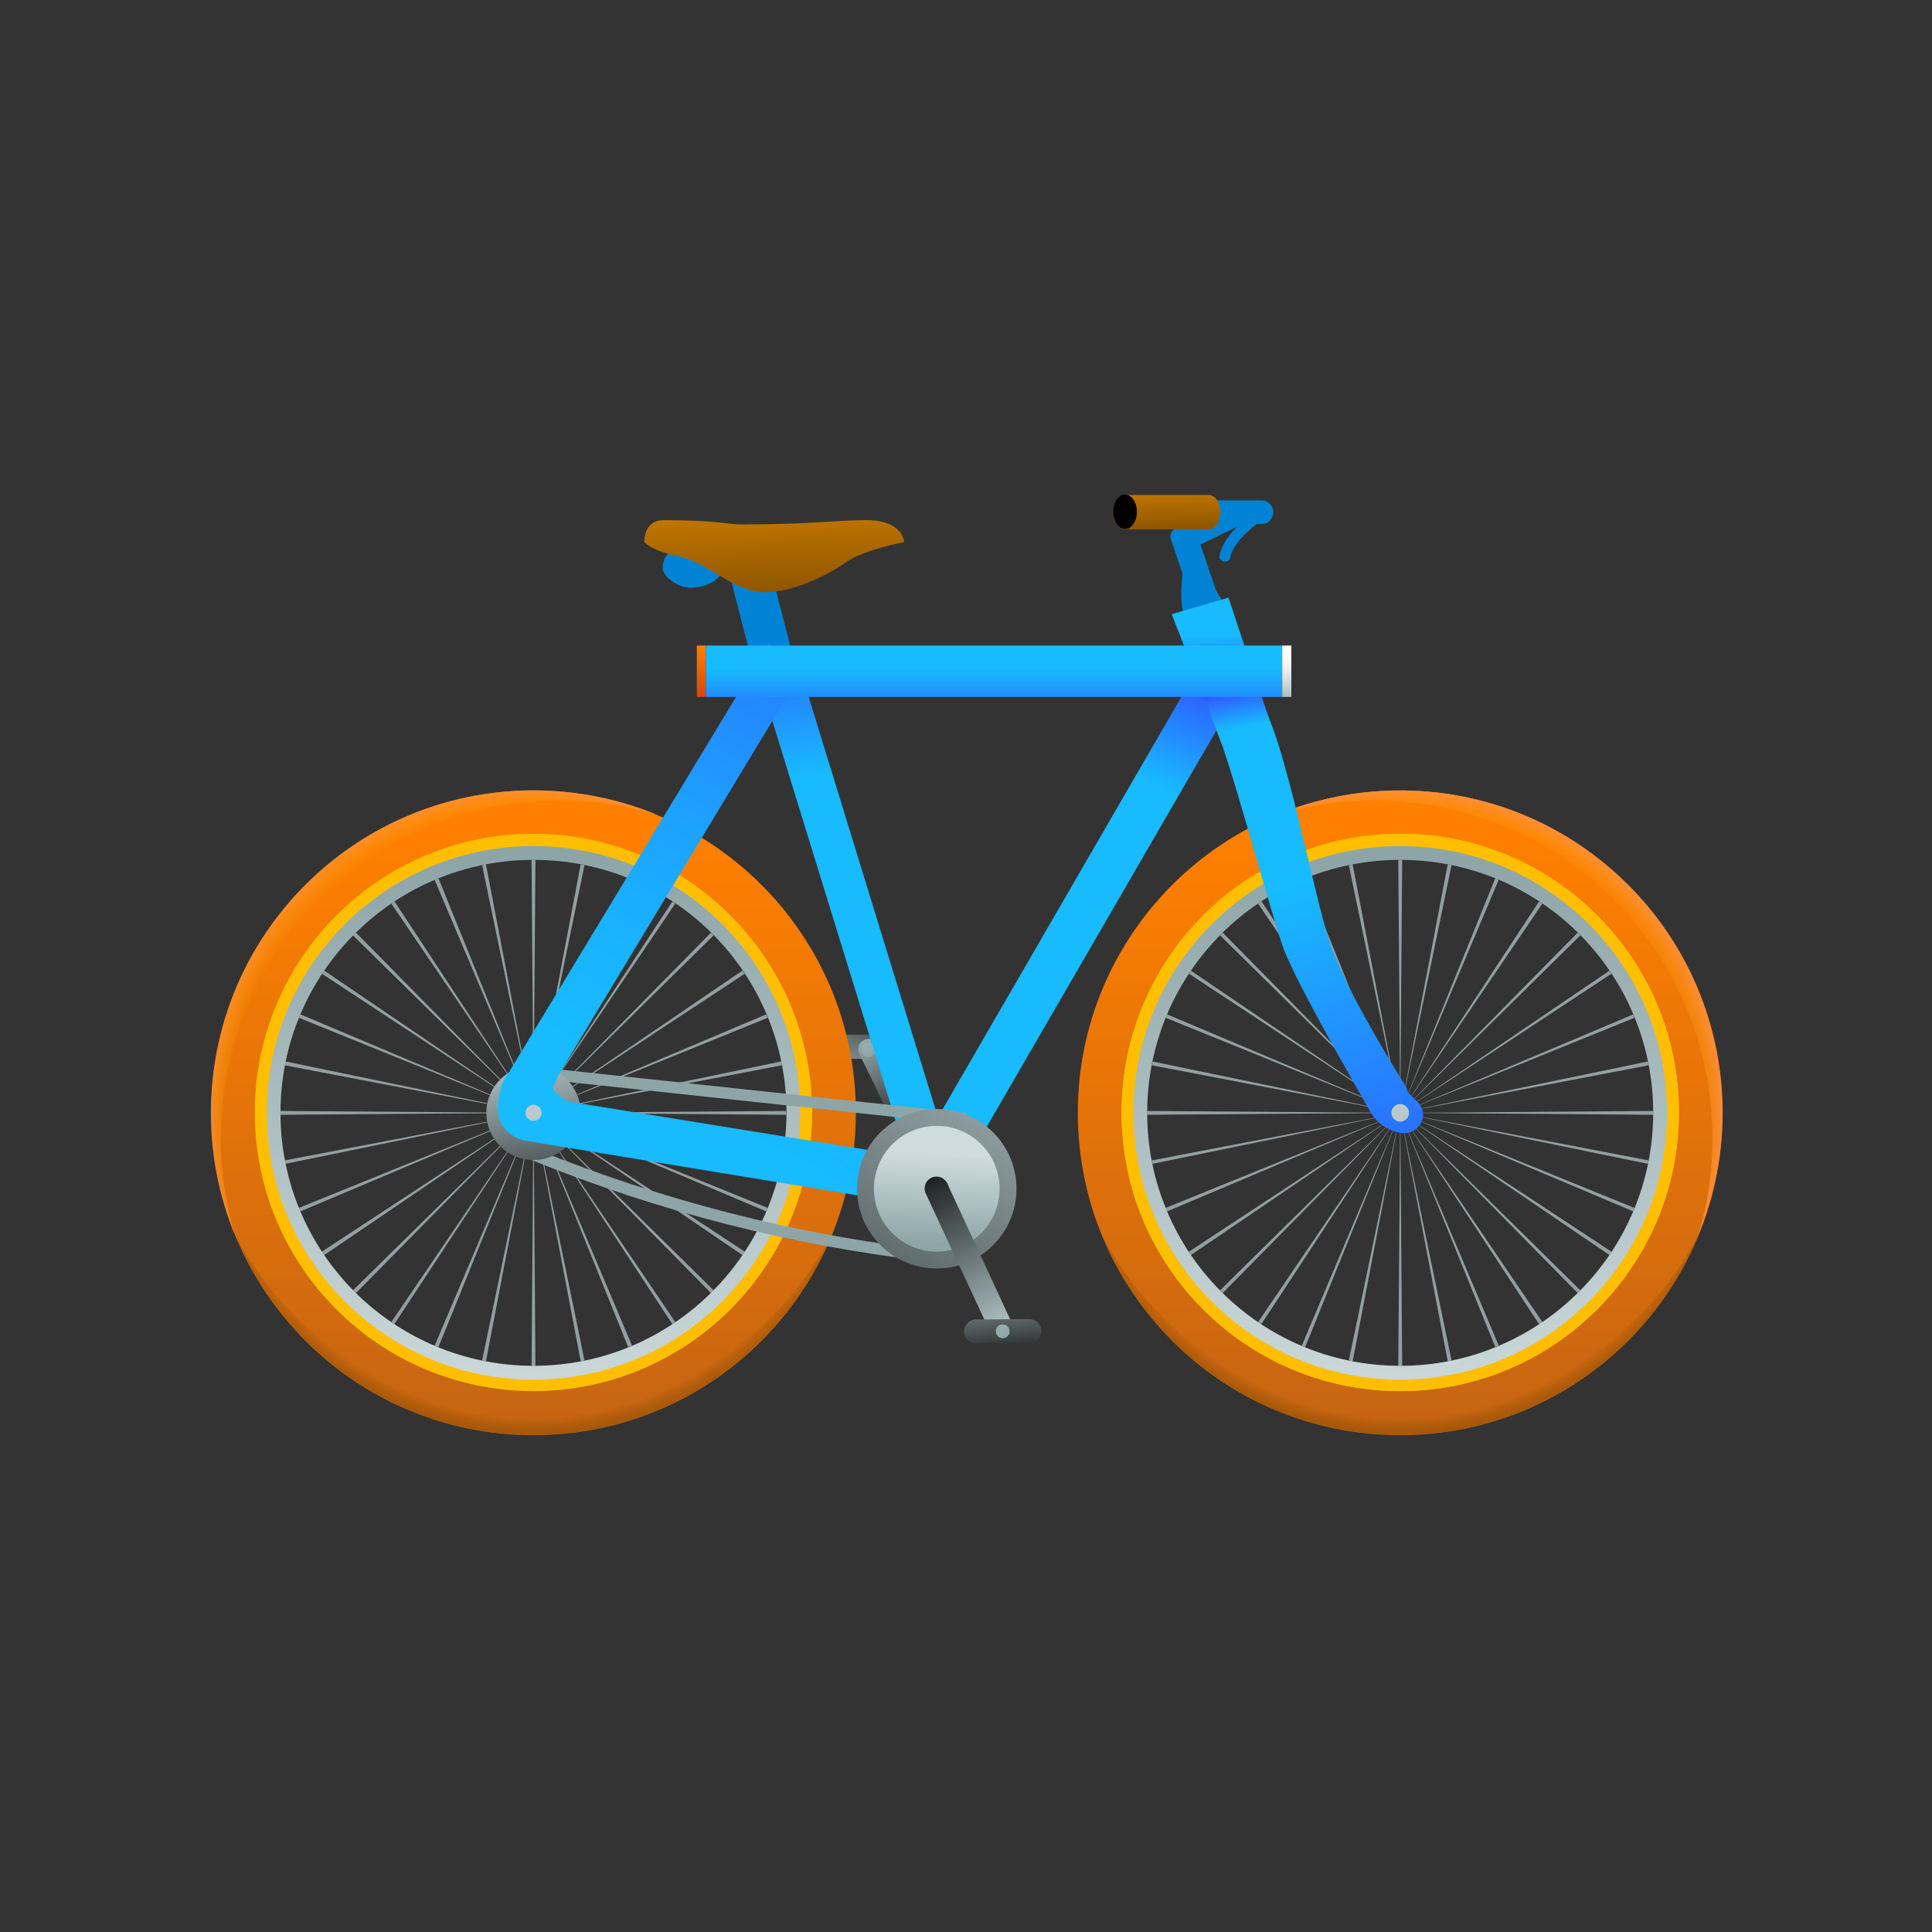 <svg width="64px" height="64px" viewBox="-2.4 -2.4 28.80 28.80" fill="none" xmlns="http://www.w3.org/2000/svg"><rect x="-2.4" y="-2.4" width="28.80" height="28.80" fill="#333333" stroke="none"/><g id="SVGRepo_bgCarrier" stroke-width="0"></g><g id="SVGRepo_tracerCarrier" stroke-linecap="round" stroke-linejoin="round"></g><g id="SVGRepo_iconCarrier"> <path d="M18.473 9.383C15.822 9.383 13.667 11.531 13.667 14.188C13.667 16.846 15.816 18.994 18.473 18.994C21.124 18.994 23.279 16.846 23.279 14.188C23.279 11.531 21.124 9.383 18.473 9.383ZM18.473 18.108C16.307 18.108 14.553 16.354 14.553 14.188C14.553 12.023 16.307 10.268 18.473 10.268C20.639 10.268 22.393 12.023 22.393 14.188C22.393 16.354 20.639 18.108 18.473 18.108Z" fill="url(#paint0_linear)"></path> <path d="M18.473 10.029C16.176 10.029 14.319 11.892 14.319 14.183C14.319 16.48 16.181 18.337 18.473 18.337C20.764 18.337 22.627 16.474 22.627 14.183C22.627 11.892 20.77 10.029 18.473 10.029ZM18.473 18.126C16.296 18.126 14.536 16.36 14.536 14.189C14.536 12.012 16.302 10.252 18.473 10.252C20.644 10.252 22.41 12.017 22.41 14.189C22.41 16.366 20.65 18.126 18.473 18.126Z" fill="#FFBF00"></path> <path d="M18.473 18.68C16.559 18.68 14.896 17.611 14.039 16.04C14.764 17.771 16.473 18.989 18.473 18.989C20.467 18.989 22.181 17.771 22.907 16.04C22.05 17.617 20.387 18.68 18.473 18.68Z" fill="url(#paint1_radial)"></path> <path d="M10.176 13.023H10.97C11.067 13.023 11.153 13.103 11.153 13.201C11.153 13.298 11.073 13.383 10.976 13.383H10.181C10.084 13.383 9.999 13.303 9.999 13.206C9.999 13.103 10.079 13.023 10.176 13.023Z" fill="url(#paint2_linear)"></path> <path d="M18.473 14.189L22.244 14.161V14.218L18.473 14.189Z" fill="#939FA1"></path> <path d="M14.701 14.161L18.473 14.189L14.701 14.218V14.161Z" fill="#939FA1"></path> <path d="M18.473 14.189L18.502 17.96H18.444L18.473 14.189Z" fill="#939FA1"></path> <path d="M18.502 10.418L18.473 14.189L18.444 10.418H18.502Z" fill="#939FA1"></path> <path d="M18.473 14.189L21.158 16.835L21.118 16.875L18.473 14.189Z" fill="#939FA1"></path> <path d="M15.827 11.503L18.473 14.189L15.787 11.543L15.827 11.503Z" fill="#939FA1"></path> <path d="M18.473 14.189L15.827 16.875L15.787 16.835L18.473 14.189Z" fill="#939FA1"></path> <path d="M21.158 11.543L18.473 14.189L21.118 11.503L21.158 11.543Z" fill="#939FA1"></path> <path d="M18.473 14.189L21.947 12.721L21.964 12.772L18.473 14.189Z" fill="#939FA1"></path> <path d="M14.976 15.606L18.473 14.189L14.998 15.658L14.976 15.606Z" fill="#939FA1"></path> <path d="M18.473 14.189L19.941 17.657L19.89 17.68L18.473 14.189Z" fill="#939FA1"></path> <path d="M17.056 10.692L18.473 14.189L17.004 10.715L17.056 10.692Z" fill="#939FA1"></path> <path d="M18.473 14.189L21.964 15.606L21.947 15.658L18.473 14.189Z" fill="#939FA1"></path> <path d="M14.998 12.721L18.473 14.189L14.976 12.772L14.998 12.721Z" fill="#939FA1"></path> <path d="M18.473 14.189L17.056 17.68L17.004 17.663L18.473 14.189Z" fill="#939FA1"></path> <path d="M19.941 10.715L18.473 14.189L19.89 10.692L19.941 10.715Z" fill="#939FA1"></path> <path d="M18.473 14.189L22.164 13.423L22.175 13.48L18.473 14.189Z" fill="#939FA1"></path> <path d="M14.77 14.898L18.473 14.189L14.781 14.949L14.77 14.898Z" fill="#939FA1"></path> <path d="M18.473 14.189L19.238 17.88L19.181 17.892L18.473 14.189Z" fill="#939FA1"></path> <path d="M17.764 10.486L18.473 14.189L17.707 10.497L17.764 10.486Z" fill="#939FA1"></path> <path d="M18.473 14.189L21.621 16.258L21.593 16.309L18.473 14.189Z" fill="#939FA1"></path> <path d="M15.352 12.069L18.473 14.189L15.324 12.115L15.352 12.069Z" fill="#939FA1"></path> <path d="M18.473 14.189L16.404 17.337L16.353 17.309L18.473 14.189Z" fill="#939FA1"></path> <path d="M20.593 11.069L18.473 14.189L20.541 11.04L20.593 11.069Z" fill="#939FA1"></path> <path d="M18.473 14.189L21.593 12.069L21.621 12.115L18.473 14.189Z" fill="#939FA1"></path> <path d="M15.324 16.258L18.473 14.189L15.352 16.309L15.324 16.258Z" fill="#939FA1"></path> <path d="M18.473 14.189L20.593 17.309L20.541 17.337L18.473 14.189Z" fill="#939FA1"></path> <path d="M16.404 11.034L18.473 14.188L16.353 11.069L16.404 11.034Z" fill="#939FA1"></path> <path d="M18.473 14.189L22.175 14.898L22.164 14.949L18.473 14.189Z" fill="#939FA1"></path> <path d="M14.781 13.423L18.473 14.189L14.77 13.48L14.781 13.423Z" fill="#939FA1"></path> <path d="M18.473 14.189L17.764 17.892L17.707 17.88L18.473 14.189Z" fill="#939FA1"></path> <path d="M19.238 10.497L18.473 14.189L19.181 10.486L19.238 10.497Z" fill="#939FA1"></path> <path d="M5.553 14.189L9.318 14.161V14.218L5.553 14.189Z" fill="#939FA1"></path> <path d="M1.781 14.161L5.553 14.189L1.781 14.218V14.161Z" fill="#939FA1"></path> <path d="M5.553 14.189L5.582 17.96H5.524L5.553 14.189Z" fill="#939FA1"></path> <path d="M5.582 10.418L5.553 14.189L5.524 10.418H5.582Z" fill="#939FA1"></path> <path d="M5.553 14.189L8.238 16.835L8.198 16.875L5.553 14.189Z" fill="#939FA1"></path> <path d="M2.907 11.503L5.553 14.189L2.861 11.543L2.907 11.503Z" fill="#939FA1"></path> <path d="M5.553 14.189L2.907 16.875L2.861 16.835L5.553 14.189Z" fill="#939FA1"></path> <path d="M8.238 11.543L5.553 14.189L8.198 11.503L8.238 11.543Z" fill="#939FA1"></path> <path d="M5.553 14.189L9.021 12.721L9.044 12.772L5.553 14.189Z" fill="#939FA1"></path> <path d="M2.056 15.606L5.553 14.189L2.079 15.658L2.056 15.606Z" fill="#939FA1"></path> <path d="M5.553 14.189L7.021 17.657L6.964 17.68L5.553 14.189Z" fill="#939FA1"></path> <path d="M4.136 10.692L5.553 14.189L4.078 10.715L4.136 10.692Z" fill="#939FA1"></path> <path d="M5.553 14.189L9.044 15.606L9.021 15.658L5.553 14.189Z" fill="#939FA1"></path> <path d="M2.079 12.721L5.553 14.189L2.056 12.772L2.079 12.721Z" fill="#939FA1"></path> <path d="M5.553 14.189L4.136 17.68L4.078 17.663L5.553 14.189Z" fill="#939FA1"></path> <path d="M7.021 10.715L5.553 14.189L6.964 10.692L7.021 10.715Z" fill="#939FA1"></path> <path d="M5.553 14.189L9.244 13.423L9.256 13.48L5.553 14.189Z" fill="#939FA1"></path> <path d="M1.844 14.898L5.553 14.189L1.856 14.949L1.844 14.898Z" fill="#939FA1"></path> <path d="M5.553 14.189L6.313 17.88L6.256 17.892L5.553 14.189Z" fill="#939FA1"></path> <path d="M4.844 10.486L5.553 14.189L4.787 10.497L4.844 10.486Z" fill="#939FA1"></path> <path d="M5.553 14.189L8.702 16.258L8.667 16.309L5.553 14.189Z" fill="#939FA1"></path> <path d="M2.433 12.069L5.553 14.189L2.398 12.115L2.433 12.069Z" fill="#939FA1"></path> <path d="M5.553 14.189L3.479 17.337L3.433 17.309L5.553 14.189Z" fill="#939FA1"></path> <path d="M7.667 11.069L5.553 14.189L7.622 11.04L7.667 11.069Z" fill="#939FA1"></path> <path d="M5.553 14.189L8.667 12.069L8.702 12.115L5.553 14.189Z" fill="#939FA1"></path> <path d="M2.398 16.258L5.553 14.189L2.433 16.309L2.398 16.258Z" fill="#939FA1"></path> <path d="M5.553 14.189L7.667 17.309L7.622 17.337L5.553 14.189Z" fill="#939FA1"></path> <path d="M3.479 11.034L5.553 14.188L3.433 11.069L3.479 11.034Z" fill="#939FA1"></path> <path d="M5.553 14.189L9.256 14.898L9.244 14.949L5.553 14.189Z" fill="#939FA1"></path> <path d="M1.856 13.423L5.553 14.189L1.844 13.48L1.856 13.423Z" fill="#939FA1"></path> <path d="M5.553 14.189L4.844 17.892L4.787 17.88L5.553 14.189Z" fill="#939FA1"></path> <path d="M6.313 10.497L5.553 14.189L6.256 10.486L6.313 10.497Z" fill="#939FA1"></path> <path d="M5.553 9.383C2.901 9.383 0.747 11.531 0.747 14.188C0.747 16.846 2.896 18.994 5.553 18.994C8.21 18.994 10.358 16.846 10.358 14.188C10.358 11.531 8.204 9.383 5.553 9.383ZM5.553 18.108C3.387 18.108 1.633 16.354 1.633 14.188C1.633 12.023 3.387 10.268 5.553 10.268C7.718 10.268 9.473 12.023 9.473 14.188C9.473 16.354 7.713 18.108 5.553 18.108Z" fill="url(#paint3_linear)"></path> <path d="M5.553 10.029C3.256 10.029 1.398 11.892 1.398 14.183C1.398 16.48 3.261 18.337 5.553 18.337C7.844 18.337 9.707 16.474 9.707 14.183C9.707 11.892 7.844 10.029 5.553 10.029ZM5.553 18.126C3.376 18.126 1.616 16.36 1.616 14.189C1.616 12.012 3.381 10.252 5.553 10.252C7.724 10.252 9.49 12.017 9.49 14.189C9.49 16.366 7.724 18.126 5.553 18.126Z" fill="#FFBF00"></path> <path d="M5.553 10.212C3.359 10.212 1.576 11.995 1.576 14.189C1.576 16.383 3.359 18.166 5.553 18.166C7.747 18.166 9.53 16.383 9.53 14.189C9.53 11.989 7.747 10.212 5.553 10.212ZM5.553 17.96C3.473 17.96 1.781 16.275 1.781 14.189C1.781 12.109 3.467 10.418 5.553 10.418C7.639 10.418 9.324 12.103 9.324 14.189C9.319 16.269 7.633 17.96 5.553 17.96Z" fill="url(#paint4_linear)"></path> <path d="M5.553 18.68C3.639 18.68 1.976 17.611 1.119 16.04C1.844 17.771 3.553 18.989 5.553 18.989C7.547 18.989 9.262 17.771 9.987 16.04C9.13 17.617 7.467 18.68 5.553 18.68Z" fill="url(#paint5_radial)"></path> <path d="M18.473 10.029C16.176 10.029 14.319 11.892 14.319 14.183C14.319 16.48 16.181 18.337 18.473 18.337C20.764 18.337 22.627 16.474 22.627 14.183C22.627 11.892 20.77 10.029 18.473 10.029ZM18.473 18.126C16.296 18.126 14.536 16.36 14.536 14.189C14.536 12.012 16.302 10.252 18.473 10.252C20.644 10.252 22.41 12.017 22.41 14.189C22.41 16.366 20.65 18.126 18.473 18.126Z" fill="#FFBF00"></path> <path d="M18.473 10.212C16.279 10.212 14.496 11.995 14.496 14.189C14.496 16.383 16.279 18.166 18.473 18.166C20.667 18.166 22.45 16.383 22.45 14.189C22.45 11.989 20.667 10.212 18.473 10.212ZM18.473 17.96C16.393 17.96 14.701 16.275 14.701 14.189C14.701 12.109 16.387 10.418 18.473 10.418C20.558 10.418 22.244 12.103 22.244 14.189C22.244 16.269 20.553 17.96 18.473 17.96Z" fill="url(#paint6_linear)"></path> <path d="M11.364 15.269L10.41 13.309C10.37 13.229 10.404 13.137 10.484 13.103C10.564 13.063 10.656 13.098 10.69 13.178L11.644 15.137L11.364 15.269Z" fill="url(#paint7_linear)"></path> <path d="M10.547 13.355C10.604 13.355 10.65 13.309 10.65 13.252C10.65 13.195 10.604 13.149 10.547 13.149C10.49 13.149 10.444 13.195 10.444 13.252C10.444 13.309 10.49 13.355 10.547 13.355Z" fill="url(#paint8_linear)"></path> <path d="M11.559 15.434C11.618 15.434 11.667 15.386 11.667 15.326C11.667 15.266 11.618 15.217 11.559 15.217C11.499 15.217 11.45 15.266 11.45 15.326C11.45 15.386 11.499 15.434 11.559 15.434Z" fill="#FB9261"></path> <path d="M11.678 15.486L11.141 15.017L15.667 7.2L16.204 7.674L11.678 15.486Z" fill="url(#paint9_linear)"></path> <path d="M11.21 15.149L8.827 7.418L9.444 7.303L11.821 15.035L11.21 15.149Z" fill="url(#paint10_linear)"></path> <path d="M7.616 5.8C7.49 5.897 7.479 6 7.479 6.08C7.479 6.166 7.667 6.36 7.896 6.36C8.124 6.36 8.37 6.246 8.41 6.017C8.456 5.795 7.616 5.8 7.616 5.8Z" fill="#0083D4"></path> <path d="M9.501 15.983L8.976 15.846C8.959 15.88 8.941 15.921 8.924 15.955L9.45 16.092C9.473 16.058 9.49 16.018 9.501 15.983Z" fill="#B34F20"></path> <path d="M11.564 16.503C11.53 16.503 11.496 16.503 11.461 16.497C11.41 16.492 11.359 16.486 11.307 16.474L11.347 16.28C11.387 16.292 11.433 16.297 11.473 16.297C11.501 16.297 11.53 16.303 11.559 16.303C12.061 16.303 12.496 15.915 12.541 15.406C12.564 15.143 12.484 14.886 12.313 14.686C12.141 14.486 11.907 14.36 11.644 14.337L11.661 14.143C11.976 14.172 12.261 14.32 12.461 14.56C12.661 14.8 12.759 15.109 12.73 15.423C12.684 16.04 12.17 16.503 11.564 16.503Z" fill="#FB9261"></path> <path d="M11.907 16.457L11.456 16.406C9.421 16.172 7.421 15.663 5.524 14.892L5.507 14.886L5.381 14.766L5.501 14.64L5.604 14.737C7.484 15.497 9.461 16.006 11.479 16.234L11.93 16.286L11.907 16.457Z" fill="#8EA5A8"></path> <path d="M5.548 13.501L5.53 13.671L11.99 14.363L12.008 14.193L5.548 13.501Z" fill="#8EA5A8"></path> <path d="M5.553 14.892C5.941 14.892 6.256 14.577 6.256 14.189C6.256 13.8 5.941 13.486 5.553 13.486C5.165 13.486 4.85 13.8 4.85 14.189C4.85 14.577 5.165 14.892 5.553 14.892Z" fill="url(#paint11_linear)"></path> <path d="M5.553 14.429C5.685 14.429 5.793 14.321 5.793 14.189C5.793 14.056 5.685 13.949 5.553 13.949C5.42 13.949 5.313 14.056 5.313 14.189C5.313 14.321 5.42 14.429 5.553 14.429Z" fill="#FB9261"></path> <path d="M5.553 14.32C5.625 14.32 5.684 14.262 5.684 14.189C5.684 14.117 5.625 14.058 5.553 14.058C5.48 14.058 5.421 14.117 5.421 14.189C5.421 14.262 5.48 14.32 5.553 14.32Z" fill="#2684FF"></path> <path d="M8.758 7.263L8.381 5.795L8.981 5.686L9.444 7.469L8.758 7.263Z" fill="#0083D4"></path> <path d="M15.616 6.874C15.536 6.874 15.456 6.823 15.427 6.743L15.05 5.623C15.05 5.623 15.016 5.497 15.193 5.446C15.359 5.4 15.421 5.497 15.421 5.497L15.799 6.617C15.833 6.72 15.776 6.829 15.673 6.869C15.662 6.869 15.639 6.874 15.616 6.874Z" fill="#0083D4"></path> <path d="M16.404 5.412H15.621C15.524 5.412 15.444 5.332 15.444 5.235C15.444 5.138 15.524 5.058 15.621 5.058H16.404C16.502 5.058 16.581 5.138 16.581 5.235C16.581 5.332 16.502 5.412 16.404 5.412Z" fill="#0083D4"></path> <path d="M7.204 5.68C7.204 5.554 7.256 5.354 7.49 5.354C8.33 5.354 8.404 5.417 8.656 5.417C9.73 5.417 9.999 5.354 10.53 5.354C10.804 5.354 11.044 5.452 11.079 5.68C11.079 5.68 10.484 5.795 10.227 5.972C9.976 6.149 9.456 6.429 8.999 6.429C8.541 6.429 8.141 5.977 7.713 5.892C7.296 5.806 7.204 5.68 7.204 5.68Z" fill="url(#paint12_linear)"></path> <path d="M8.124 7.223H7.987V7.989H8.124V7.223Z" fill="url(#paint13_linear)"></path> <path d="M16.85 7.223H16.713V7.989H16.85V7.223Z" fill="url(#paint14_linear)"></path> <path d="M11.564 15.486C11.473 15.486 11.398 15.411 11.398 15.32C11.398 15.229 11.473 15.154 11.564 15.154C11.656 15.154 11.73 15.229 11.73 15.32C11.724 15.411 11.656 15.486 11.564 15.486ZM11.564 15.177C11.484 15.177 11.416 15.246 11.416 15.326C11.416 15.406 11.484 15.474 11.564 15.474C11.644 15.474 11.713 15.406 11.713 15.326C11.713 15.246 11.644 15.177 11.564 15.177Z" fill="#F1F1F1"></path> <path d="M6.056 14.018C5.867 13.903 5.839 13.829 5.839 13.812C5.839 13.812 5.839 13.812 5.839 13.806L5.861 13.777L5.907 13.658L9.57 7.589L9.056 7.189L5.187 13.583C5.056 13.72 5.027 14 5.021 14.12C5.021 14.452 5.296 14.583 5.444 14.606L12.004 15.686L12.13 15L6.056 14.018Z" fill="url(#paint15_linear)"></path> <path d="M5.553 14.309C5.619 14.309 5.673 14.255 5.673 14.189C5.673 14.123 5.619 14.069 5.553 14.069C5.486 14.069 5.433 14.123 5.433 14.189C5.433 14.255 5.486 14.309 5.553 14.309Z" fill="url(#paint16_linear)"></path> <path d="M18.73 14.023L18.616 13.914C18.587 13.88 18.581 13.869 18.581 13.863C18.576 13.84 18.564 13.811 18.524 13.743C18.215 13.246 17.661 12.32 17.433 11.68C17.341 11.423 17.221 10.909 17.09 10.366C16.913 9.623 16.713 8.783 16.53 8.343L16.501 8.269L15.753 8.514L15.781 8.6C15.93 9.011 16.158 9.8 16.358 10.497C16.495 10.971 16.627 11.417 16.707 11.669C16.861 12.131 17.616 13.451 17.981 14.091L18.033 14.183C18.118 14.331 18.261 14.434 18.433 14.48C18.433 14.48 18.484 14.491 18.535 14.491C18.558 14.491 18.576 14.491 18.598 14.486C18.707 14.457 18.787 14.371 18.81 14.263C18.827 14.183 18.793 14.086 18.73 14.023Z" fill="url(#paint17_linear)"></path> <path d="M18.473 14.32C18.545 14.32 18.604 14.262 18.604 14.189C18.604 14.117 18.545 14.058 18.473 14.058C18.4 14.058 18.341 14.117 18.341 14.189C18.341 14.262 18.4 14.32 18.473 14.32Z" fill="url(#paint18_linear)"></path> <path d="M15.244 6.029C15.244 6.029 15.153 6.577 15.267 6.812C15.381 7.046 15.747 6.697 15.747 6.697L15.855 6.612L15.467 5.972L15.244 6.029Z" fill="#0083D4"></path> <path d="M15.913 6.509L15.067 6.755L15.393 7.595H15.45C15.667 7.595 15.89 7.612 16.164 7.657L16.301 7.68L15.913 6.509Z" fill="url(#paint19_linear)"></path> <path d="M16.244 7.497L16.193 7.492C15.913 7.452 15.678 7.429 15.45 7.429H15.324L15.81 8.686L16.558 8.434L16.244 7.497Z" fill="url(#paint20_linear)"></path> <path d="M15.861 5.972C15.856 5.972 15.85 5.972 15.844 5.972C15.799 5.96 15.77 5.92 15.781 5.874C15.827 5.646 16.038 5.446 16.187 5.32L16.113 5.309C16.067 5.303 16.038 5.263 16.044 5.217C16.05 5.172 16.09 5.143 16.136 5.149L16.416 5.189C16.45 5.194 16.479 5.217 16.484 5.252C16.49 5.286 16.479 5.32 16.444 5.337C16.439 5.337 15.998 5.617 15.941 5.903C15.936 5.949 15.901 5.972 15.861 5.972Z" fill="#0083D4"></path> <path d="M15.267 5.812C15.204 5.812 15.147 5.778 15.119 5.72C15.079 5.64 15.113 5.543 15.193 5.503L16.05 5.086C16.13 5.046 16.227 5.08 16.267 5.16C16.307 5.24 16.273 5.338 16.193 5.378L15.336 5.795C15.313 5.806 15.29 5.812 15.267 5.812Z" fill="#0083D4"></path> <path d="M11.564 16.509C12.221 16.509 12.753 15.977 12.753 15.32C12.753 14.664 12.221 14.132 11.564 14.132C10.908 14.132 10.376 14.664 10.376 15.32C10.376 15.977 10.908 16.509 11.564 16.509Z" fill="url(#paint21_linear)"></path> <path d="M11.564 16.258C12.082 16.258 12.501 15.838 12.501 15.32C12.501 14.803 12.082 14.383 11.564 14.383C11.046 14.383 10.627 14.803 10.627 15.32C10.627 15.838 11.046 16.258 11.564 16.258Z" fill="url(#paint22_linear)"></path> <path d="M11.564 15.497C11.662 15.497 11.742 15.418 11.742 15.32C11.742 15.222 11.662 15.143 11.564 15.143C11.466 15.143 11.387 15.222 11.387 15.32C11.387 15.418 11.466 15.497 11.564 15.497Z" fill="#2684FF"></path> <path d="M16.713 7.223H8.124V7.989H16.713V7.223Z" fill="url(#paint23_linear)"></path> <path d="M15.616 5.492H14.37C14.273 5.492 14.193 5.378 14.193 5.235C14.193 5.092 14.273 4.978 14.37 4.978H15.616C15.713 4.978 15.793 5.092 15.793 5.235C15.793 5.378 15.719 5.492 15.616 5.492Z" fill="url(#paint24_linear)"></path> <path d="M14.37 4.972C14.273 4.972 14.193 5.086 14.193 5.229C14.193 5.372 14.273 5.486 14.37 5.486C14.467 5.486 14.547 5.372 14.547 5.229C14.547 5.086 14.467 4.972 14.37 4.972Z" fill="#000000"></path> <path d="M12.707 17.372L11.73 15.263C11.713 15.217 11.678 15.178 11.633 15.155C11.541 15.115 11.438 15.155 11.398 15.246C11.376 15.303 11.381 15.366 11.41 15.412L12.387 17.515L12.707 17.372Z" fill="url(#paint25_linear)"></path> <path d="M12.947 17.623L12.153 17.629C12.056 17.629 11.97 17.549 11.97 17.452C11.97 17.355 12.05 17.269 12.147 17.269L12.941 17.263C13.039 17.263 13.124 17.343 13.124 17.44C13.124 17.543 13.044 17.623 12.947 17.623Z" fill="url(#paint26_linear)"></path> <path d="M12.547 17.549C12.604 17.549 12.65 17.503 12.65 17.446C12.65 17.389 12.604 17.343 12.547 17.343C12.49 17.343 12.444 17.389 12.444 17.446C12.444 17.503 12.49 17.549 12.547 17.549Z" fill="url(#paint27_linear)"></path> <path d="M2.37 11.012C1.016 12.366 0.593 14.297 1.101 16.012C0.387 14.274 0.741 12.2 2.153 10.789C3.564 9.377 5.633 9.029 7.376 9.737C5.656 9.234 3.724 9.657 2.37 11.012Z" fill="url(#paint28_radial)"></path> <path d="M21.867 10.789C20.524 9.446 18.593 9.069 16.913 9.64C16.913 9.651 16.919 9.657 16.919 9.669C18.564 9.28 20.364 9.726 21.65 11.006C23.004 12.36 23.427 14.291 22.919 16.006C23.633 14.274 23.279 12.2 21.867 10.789Z" fill="url(#paint29_radial)"></path> <defs> <linearGradient id="paint0_linear" x1="18.473" y1="24.432" x2="18.473" y2="9.945" gradientUnits="userSpaceOnUse"> <stop stop-color="#A3541E"></stop> <stop offset="1" stop-color="#FF8000"></stop> </linearGradient> <radialGradient id="paint1_radial" cx="0" cy="0" r="1" gradientUnits="userSpaceOnUse" gradientTransform="translate(18.472 13.992) scale(5.181)"> <stop offset="0.917" stop-color="#7A4400" stop-opacity="0"></stop> <stop offset="0.996" stop-color="#975500"></stop> </radialGradient> <linearGradient id="paint2_linear" x1="11.024" y1="12.201" x2="10.252" y2="13.915" gradientUnits="userSpaceOnUse"> <stop></stop> <stop offset="1" stop-color="#A9BCBE"></stop> </linearGradient> <linearGradient id="paint3_linear" x1="5.55" y1="24.432" x2="5.55" y2="9.945" gradientUnits="userSpaceOnUse"> <stop stop-color="#A3541E"></stop> <stop offset="1" stop-color="#FF8000"></stop> </linearGradient> <linearGradient id="paint4_linear" x1="5.55" y1="10.414" x2="5.55" y2="20.719" gradientUnits="userSpaceOnUse"> <stop stop-color="#8EA5A8"></stop> <stop offset="1" stop-color="#DEE7E8"></stop> </linearGradient> <radialGradient id="paint5_radial" cx="0" cy="0" r="1" gradientUnits="userSpaceOnUse" gradientTransform="translate(5.55 13.992) scale(5.181)"> <stop offset="0.917" stop-color="#7A4400" stop-opacity="0"></stop> <stop offset="0.996" stop-color="#975500"></stop> </radialGradient> <linearGradient id="paint6_linear" x1="18.472" y1="10.414" x2="18.472" y2="20.719" gradientUnits="userSpaceOnUse"> <stop stop-color="#8EA5A8"></stop> <stop offset="1" stop-color="#DEE7E8"></stop> </linearGradient> <linearGradient id="paint7_linear" x1="11.28" y1="14.791" x2="10.451" y2="12.906" gradientUnits="userSpaceOnUse"> <stop></stop> <stop offset="1" stop-color="#A9BCBE"></stop> </linearGradient> <linearGradient id="paint8_linear" x1="10.572" y1="13.353" x2="10.276" y2="12.162" gradientUnits="userSpaceOnUse"> <stop stop-color="#8EA5A8"></stop> <stop offset="1" stop-color="#CFDCDE"></stop> </linearGradient> <linearGradient id="paint9_linear" x1="14.325" y1="9.858" x2="15.447" y2="7.299" gradientUnits="userSpaceOnUse"> <stop offset="0.254" stop-color="#17BBFE"></stop> <stop offset="1" stop-color="#3640FF"></stop> </linearGradient> <linearGradient id="paint10_linear" x1="10.158" y1="10.121" x2="9.56" y2="6.181" gradientUnits="userSpaceOnUse"> <stop offset="0.254" stop-color="#17BBFE"></stop> <stop offset="1" stop-color="#3640FF"></stop> </linearGradient> <linearGradient id="paint11_linear" x1="5.893" y1="16.288" x2="5.44" y2="13.512" gradientUnits="userSpaceOnUse"> <stop></stop> <stop offset="1" stop-color="#A9BCBE"></stop> </linearGradient> <linearGradient id="paint12_linear" x1="9.251" y1="8.354" x2="9.069" y2="3.832" gradientUnits="userSpaceOnUse"> <stop stop-color="#3C2200"></stop> <stop offset="1" stop-color="#FF9D00"></stop> </linearGradient> <linearGradient id="paint13_linear" x1="7.925" y1="8.387" x2="8.118" y2="7.237" gradientUnits="userSpaceOnUse"> <stop stop-color="#BD2719"></stop> <stop offset="1" stop-color="#FF8000"></stop> </linearGradient> <linearGradient id="paint14_linear" x1="16.782" y1="7.297" x2="16.782" y2="8.003" gradientUnits="userSpaceOnUse"> <stop stop-color="white"></stop> <stop offset="0.184" stop-color="#F9FAFA"></stop> <stop offset="0.44" stop-color="#E6ECEC"></stop> <stop offset="0.738" stop-color="#C9D5D6"></stop> <stop offset="1" stop-color="#A9BCBE"></stop> </linearGradient> <linearGradient id="paint15_linear" x1="6.947" y1="17.672" x2="13.659" y2="5.28" gradientUnits="userSpaceOnUse"> <stop offset="0.254" stop-color="#17BBFE"></stop> <stop offset="0.362" stop-color="#19B4FE"></stop> <stop offset="0.516" stop-color="#1DA2FE"></stop> <stop offset="0.697" stop-color="#2583FE"></stop> <stop offset="0.897" stop-color="#3059FF"></stop> <stop offset="1" stop-color="#3640FF"></stop> </linearGradient> <linearGradient id="paint16_linear" x1="5.55" y1="15.993" x2="5.55" y2="13.257" gradientUnits="userSpaceOnUse"> <stop stop-color="#8EA5A8"></stop> <stop offset="1" stop-color="#CFDCDE"></stop> </linearGradient> <linearGradient id="paint17_linear" x1="16.194" y1="8.589" x2="19.279" y2="17.131" gradientUnits="userSpaceOnUse"> <stop offset="0.254" stop-color="#17BBFE"></stop> <stop offset="1" stop-color="#3640FF"></stop> </linearGradient> <linearGradient id="paint18_linear" x1="18.472" y1="15.993" x2="18.472" y2="13.257" gradientUnits="userSpaceOnUse"> <stop stop-color="#8EA5A8"></stop> <stop offset="1" stop-color="#CFDCDE"></stop> </linearGradient> <linearGradient id="paint19_linear" x1="15.669" y1="6.818" x2="15.717" y2="7.856" gradientUnits="userSpaceOnUse"> <stop offset="0.254" stop-color="#17BBFE"></stop> <stop offset="1" stop-color="#3640FF"></stop> </linearGradient> <linearGradient id="paint20_linear" x1="16.088" y1="8.688" x2="15.917" y2="7.788" gradientUnits="userSpaceOnUse"> <stop offset="0.254" stop-color="#17BBFE"></stop> <stop offset="1" stop-color="#3640FF"></stop> </linearGradient> <linearGradient id="paint21_linear" x1="8.647" y1="21.341" x2="12.799" y2="12.77" gradientUnits="userSpaceOnUse"> <stop></stop> <stop offset="1" stop-color="#A9BCBE"></stop> </linearGradient> <linearGradient id="paint22_linear" x1="11.517" y1="16.137" x2="11.594" y2="14.807" gradientUnits="userSpaceOnUse"> <stop stop-color="#8EA5A8"></stop> <stop offset="1" stop-color="#CFDCDE"></stop> </linearGradient> <linearGradient id="paint23_linear" x1="12.419" y1="7.198" x2="12.419" y2="8.689" gradientUnits="userSpaceOnUse"> <stop offset="0.254" stop-color="#17BBFE"></stop> <stop offset="1" stop-color="#3640FF"></stop> </linearGradient> <linearGradient id="paint24_linear" x1="15.024" y1="6.398" x2="14.968" y2="4.231" gradientUnits="userSpaceOnUse"> <stop stop-color="#3C2200"></stop> <stop offset="1" stop-color="#FF9D00"></stop> </linearGradient> <linearGradient id="paint25_linear" x1="11.226" y1="14.703" x2="12.52" y2="17.325" gradientUnits="userSpaceOnUse"> <stop></stop> <stop offset="1" stop-color="#A9BCBE"></stop> </linearGradient> <linearGradient id="paint26_linear" x1="12.597" y1="18.086" x2="12.484" y2="16.598" gradientUnits="userSpaceOnUse"> <stop></stop> <stop offset="1" stop-color="#A9BCBE"></stop> </linearGradient> <linearGradient id="paint27_linear" x1="12.573" y1="17.546" x2="12.276" y2="16.356" gradientUnits="userSpaceOnUse"> <stop stop-color="#8EA5A8"></stop> <stop offset="1" stop-color="#CFDCDE"></stop> </linearGradient> <radialGradient id="paint28_radial" cx="0" cy="0" r="1" gradientUnits="userSpaceOnUse" gradientTransform="translate(5.531 14.212) scale(4.915)"> <stop offset="0.917" stop-color="#FF9D00" stop-opacity="0"></stop> <stop offset="0.998" stop-color="#FC8D41"></stop> </radialGradient> <radialGradient id="paint29_radial" cx="0" cy="0" r="1" gradientUnits="userSpaceOnUse" gradientTransform="translate(18.445 14.202) scale(4.858)"> <stop offset="0.917" stop-color="#FF9D00" stop-opacity="0"></stop> <stop offset="0.998" stop-color="#FC8D41"></stop> </radialGradient> </defs> </g></svg>
